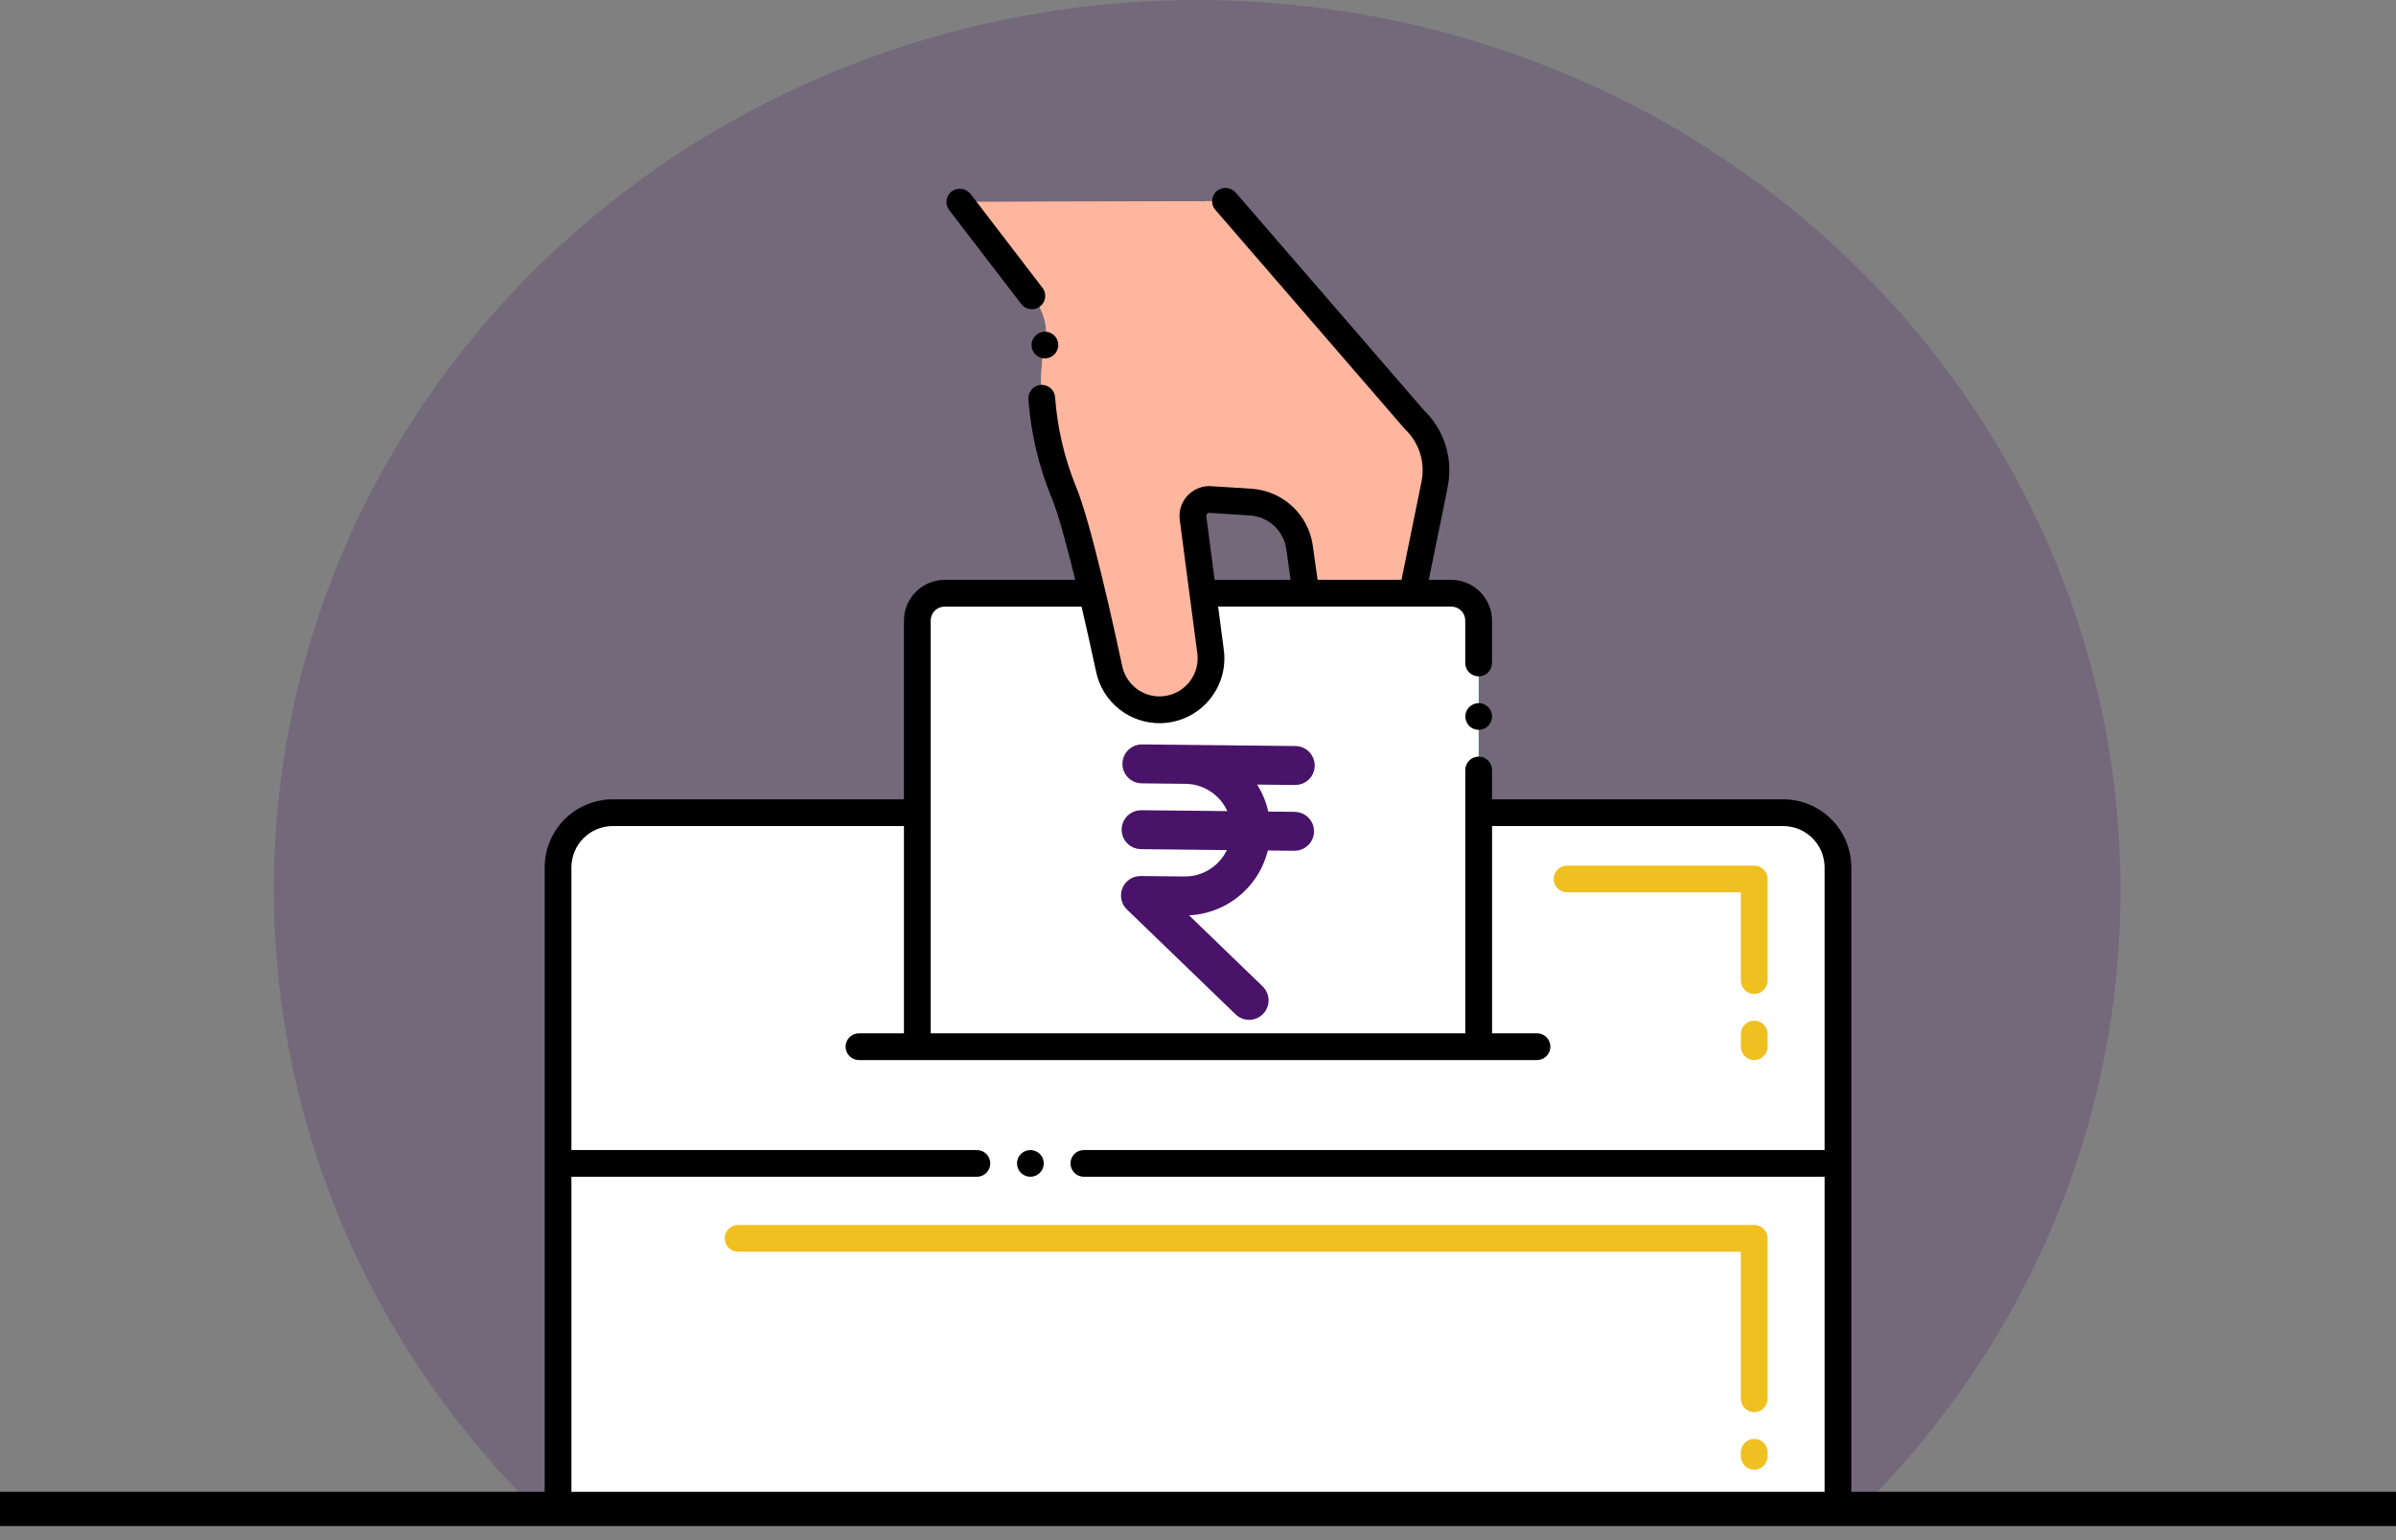 <svg width="70" height="45" viewBox="0 0 70 45" fill="none" xmlns="http://www.w3.org/2000/svg">
<rect x="0" y="0" width="70" height="45" fill="#808080" stroke="none"/>
<path opacity="0.2" fill-rule="evenodd" clip-rule="evenodd" d="M61.95 25.968C61.976 32.689 59.286 39.155 54.45 44H15.55C12.487 40.939 10.251 37.2 9.038 33.113C7.825 29.025 7.673 24.714 8.594 20.556C9.515 16.399 11.482 12.522 14.321 9.267C17.161 6.013 20.786 3.478 24.88 1.888C28.974 0.297 33.41 -0.302 37.801 0.143C42.191 0.588 46.401 2.064 50.06 4.442C53.72 6.819 56.718 10.025 58.791 13.778C60.864 17.532 61.949 21.717 61.95 25.968V25.968Z" fill="#491369"/>
<path d="M27.599 17.334C27.387 17.334 27.184 17.418 27.034 17.568C26.884 17.717 26.8 17.921 26.8 18.132V30.583H43.2V18.132C43.2 17.921 43.116 17.717 42.966 17.568C42.817 17.418 42.614 17.334 42.402 17.334H27.599Z" fill="#13BF6D"/>
<path d="M41.321 12.259L35.804 5.877L28.043 5.903L30.231 8.754C30.376 8.943 30.478 9.162 30.529 9.395C30.579 9.629 30.577 9.87 30.523 10.103C30.232 11.366 30.593 13.25 31.07 14.353C31.45 15.233 32.063 17.95 32.409 19.554C32.491 19.934 32.716 20.267 33.038 20.483C33.36 20.7 33.753 20.784 34.136 20.718C34.518 20.651 34.86 20.44 35.09 20.127C35.32 19.814 35.42 19.425 35.369 19.04L34.855 15.136C34.846 15.069 34.852 15 34.872 14.934C34.892 14.869 34.925 14.809 34.97 14.757C35.015 14.706 35.071 14.665 35.133 14.636C35.195 14.608 35.263 14.593 35.331 14.593C35.34 14.593 36.538 14.671 36.547 14.671C36.9 14.694 37.234 14.838 37.492 15.079C37.751 15.32 37.919 15.642 37.967 15.993L38.155 17.333H41.265L41.918 14.132C41.983 13.794 41.963 13.446 41.859 13.119C41.754 12.792 41.569 12.496 41.321 12.259Z" fill="#FFB69F"/>
<path d="M52.099 23.745H43.201V30.582H26.8V23.745H17.902C17.692 23.745 17.484 23.786 17.29 23.867C17.096 23.947 16.92 24.065 16.772 24.213C16.623 24.362 16.506 24.538 16.425 24.732C16.345 24.926 16.304 25.134 16.304 25.344V44.123H53.697V25.344C53.697 25.134 53.656 24.926 53.576 24.732C53.496 24.538 53.378 24.362 53.23 24.213C53.081 24.065 52.905 23.947 52.711 23.867C52.517 23.786 52.309 23.745 52.099 23.745Z" fill="white"/>
<path d="M27.599 17.334C27.387 17.334 27.184 17.418 27.034 17.568C26.884 17.717 26.8 17.921 26.8 18.132V30.583H43.2V18.132C43.2 17.921 43.116 17.717 42.966 17.568C42.817 17.418 42.614 17.334 42.402 17.334H27.599Z" fill="white"/>
<path d="M41.321 12.259L35.804 5.877L28.043 5.903L30.231 8.754C30.376 8.943 30.478 9.162 30.529 9.395C30.579 9.629 30.577 9.87 30.523 10.103C30.232 11.366 30.593 13.25 31.07 14.353C31.45 15.233 32.063 17.95 32.409 19.554C32.491 19.934 32.716 20.267 33.038 20.483C33.36 20.7 33.753 20.784 34.136 20.718C34.518 20.651 34.86 20.44 35.09 20.127C35.32 19.814 35.42 19.425 35.369 19.04L34.855 15.136C34.846 15.069 34.852 15 34.872 14.934C34.892 14.869 34.925 14.809 34.97 14.757C35.015 14.706 35.071 14.665 35.133 14.636C35.195 14.608 35.263 14.593 35.331 14.593C35.34 14.593 36.538 14.671 36.547 14.671C36.9 14.694 37.234 14.838 37.492 15.079C37.751 15.32 37.919 15.642 37.967 15.993L38.155 17.333H41.265L41.918 14.132C41.983 13.794 41.963 13.446 41.859 13.119C41.754 12.792 41.569 12.496 41.321 12.259Z" fill="#FFB69F"/>
<path d="M30.103 34.383C30.319 34.383 30.494 34.208 30.494 33.993C30.494 33.777 30.319 33.602 30.103 33.602C29.887 33.602 29.712 33.777 29.712 33.993C29.712 34.208 29.887 34.383 30.103 34.383Z" fill="black"/>
<path d="M54.087 25.343C54.086 24.816 53.877 24.311 53.504 23.938C53.131 23.565 52.626 23.355 52.099 23.355H43.59V22.497C43.59 22.393 43.549 22.294 43.476 22.221C43.403 22.147 43.303 22.106 43.2 22.106C43.096 22.106 42.997 22.147 42.924 22.221C42.85 22.294 42.809 22.393 42.809 22.497V30.191H27.191V18.131C27.191 18.023 27.234 17.919 27.31 17.843C27.387 17.767 27.49 17.724 27.598 17.724H31.598C31.733 18.302 31.876 18.941 32.025 19.636C32.117 20.064 32.355 20.448 32.698 20.72C33.042 20.993 33.469 21.137 33.907 21.13H33.928C34.193 21.122 34.454 21.059 34.693 20.945C34.932 20.831 35.145 20.667 35.317 20.465C35.489 20.264 35.617 20.028 35.693 19.774C35.768 19.519 35.789 19.252 35.754 18.989L35.588 17.723H42.401C42.509 17.723 42.612 17.766 42.689 17.843C42.765 17.919 42.808 18.023 42.808 18.131V19.372C42.808 19.475 42.849 19.575 42.923 19.648C42.996 19.721 43.095 19.762 43.199 19.762C43.303 19.762 43.402 19.721 43.475 19.648C43.548 19.575 43.59 19.475 43.59 19.372V18.131C43.589 17.816 43.463 17.514 43.24 17.291C43.018 17.069 42.716 16.943 42.401 16.942H41.742C42.088 15.244 42.236 14.546 42.299 14.198C42.376 13.802 42.353 13.392 42.232 13.007C42.111 12.621 41.895 12.272 41.605 11.991L36.098 5.622C36.029 5.546 35.934 5.499 35.831 5.491C35.729 5.484 35.628 5.516 35.548 5.581C35.51 5.615 35.477 5.656 35.454 5.702C35.431 5.747 35.417 5.797 35.414 5.849C35.41 5.9 35.416 5.951 35.432 6C35.449 6.049 35.474 6.094 35.508 6.133C35.508 6.133 35.509 6.133 35.509 6.133C35.509 6.134 35.509 6.134 35.509 6.134L41.045 12.538C41.248 12.729 41.399 12.968 41.484 13.233C41.569 13.499 41.587 13.781 41.534 14.055L40.945 16.942H38.494L38.353 15.939C38.291 15.5 38.081 15.096 37.756 14.794C37.432 14.493 37.014 14.311 36.572 14.281C36.526 14.278 35.377 14.203 35.331 14.203C35.207 14.204 35.084 14.23 34.971 14.282C34.858 14.333 34.758 14.408 34.676 14.502C34.594 14.595 34.533 14.705 34.497 14.824C34.461 14.943 34.451 15.068 34.467 15.191L34.98 19.091C35.017 19.375 34.943 19.663 34.773 19.894C34.603 20.125 34.351 20.282 34.068 20.331C33.786 20.381 33.495 20.319 33.257 20.16C33.019 20 32.851 19.755 32.789 19.475C32.555 18.385 31.867 15.23 31.427 14.197C31.093 13.37 30.89 12.497 30.825 11.608C30.821 11.557 30.808 11.507 30.785 11.461C30.762 11.415 30.73 11.374 30.691 11.34C30.653 11.307 30.608 11.281 30.559 11.265C30.51 11.248 30.459 11.242 30.408 11.245C30.357 11.249 30.307 11.263 30.261 11.286C30.215 11.309 30.174 11.34 30.14 11.379C30.107 11.418 30.081 11.463 30.064 11.511C30.048 11.56 30.042 11.611 30.045 11.663C30.115 12.64 30.34 13.601 30.709 14.508C30.939 15.031 31.278 16.392 31.413 16.942H27.598C27.283 16.943 26.981 17.069 26.758 17.291C26.535 17.514 26.41 17.816 26.409 18.131V23.355H17.901C17.374 23.356 16.869 23.565 16.496 23.938C16.123 24.311 15.914 24.816 15.913 25.343V44.123C15.913 44.227 15.954 44.326 16.027 44.399C16.101 44.472 16.2 44.514 16.304 44.514C16.407 44.514 16.507 44.472 16.58 44.399C16.653 44.326 16.694 44.227 16.694 44.123V34.383H28.541C28.644 34.383 28.744 34.342 28.817 34.269C28.89 34.195 28.931 34.096 28.931 33.992C28.931 33.889 28.89 33.789 28.817 33.716C28.744 33.643 28.644 33.602 28.541 33.602H16.694V25.343C16.695 25.023 16.822 24.716 17.048 24.49C17.274 24.264 17.581 24.137 17.901 24.136H26.409V30.191H25.095C24.991 30.191 24.892 30.233 24.819 30.306C24.746 30.379 24.704 30.478 24.704 30.582C24.704 30.686 24.746 30.785 24.819 30.858C24.892 30.931 24.991 30.973 25.095 30.973H44.905C45.008 30.973 45.108 30.931 45.181 30.858C45.254 30.785 45.295 30.686 45.295 30.582C45.295 30.478 45.254 30.379 45.181 30.306C45.108 30.233 45.008 30.191 44.905 30.191H43.591V24.136H52.099C52.419 24.137 52.725 24.264 52.952 24.49C53.178 24.716 53.305 25.023 53.306 25.343V33.602H31.666C31.562 33.602 31.463 33.643 31.389 33.716C31.316 33.789 31.275 33.889 31.275 33.992C31.275 34.096 31.316 34.195 31.389 34.269C31.463 34.342 31.562 34.383 31.666 34.383H53.306V44.123C53.306 44.227 53.347 44.326 53.421 44.399C53.494 44.472 53.593 44.514 53.697 44.514C53.8 44.514 53.9 44.472 53.973 44.399C54.046 44.326 54.087 44.227 54.087 44.123L54.087 25.343ZM35.323 14.984C35.35 14.984 36.495 15.059 36.522 15.061C36.784 15.079 37.033 15.186 37.226 15.366C37.418 15.545 37.543 15.785 37.58 16.046L37.705 16.943H35.486C35.485 16.935 35.242 15.089 35.242 15.082C35.241 15.079 35.24 15.075 35.241 15.072C35.242 15.05 35.251 15.029 35.266 15.013C35.281 14.997 35.301 14.987 35.323 14.984Z" fill="black"/>
<path d="M43.2 21.325C43.416 21.325 43.591 21.15 43.591 20.935C43.591 20.719 43.416 20.544 43.2 20.544C42.985 20.544 42.81 20.719 42.81 20.935C42.81 21.15 42.985 21.325 43.2 21.325Z" fill="black"/>
<path d="M30.145 9.999C30.128 10.075 30.135 10.153 30.164 10.225C30.192 10.297 30.241 10.358 30.305 10.402C30.368 10.446 30.444 10.47 30.521 10.471C30.598 10.473 30.674 10.451 30.739 10.409C30.804 10.367 30.855 10.307 30.885 10.236C30.916 10.165 30.925 10.086 30.911 10.01C30.897 9.934 30.861 9.864 30.807 9.809C30.753 9.753 30.684 9.715 30.609 9.699C30.508 9.678 30.402 9.698 30.316 9.754C30.229 9.811 30.168 9.898 30.145 9.999Z" fill="black"/>
<path d="M29.823 8.866C29.853 8.909 29.892 8.947 29.937 8.975C29.982 9.004 30.032 9.023 30.084 9.031C30.137 9.039 30.19 9.037 30.242 9.024C30.293 9.011 30.342 8.987 30.384 8.955C30.426 8.923 30.461 8.882 30.487 8.836C30.513 8.789 30.529 8.738 30.535 8.685C30.54 8.632 30.535 8.579 30.519 8.528C30.503 8.478 30.477 8.431 30.442 8.391L28.353 5.664C28.288 5.584 28.195 5.532 28.093 5.518C27.991 5.505 27.888 5.531 27.805 5.592C27.764 5.623 27.73 5.662 27.704 5.707C27.678 5.751 27.662 5.8 27.655 5.851C27.648 5.902 27.652 5.954 27.665 6.004C27.678 6.053 27.701 6.1 27.733 6.141L29.823 8.866Z" fill="black"/>
<path d="M51.25 42.942C51.146 42.942 51.047 42.901 50.974 42.828C50.901 42.755 50.859 42.655 50.859 42.552V42.433C50.859 42.329 50.901 42.23 50.974 42.157C51.047 42.083 51.146 42.042 51.25 42.042C51.354 42.042 51.453 42.083 51.526 42.157C51.599 42.23 51.641 42.329 51.641 42.433V42.552C51.641 42.655 51.599 42.755 51.526 42.828C51.453 42.901 51.354 42.942 51.25 42.942ZM51.25 41.261C51.146 41.261 51.047 41.22 50.974 41.147C50.901 41.073 50.859 40.974 50.859 40.87V36.573H21.562C21.459 36.573 21.36 36.532 21.286 36.459C21.213 36.386 21.172 36.286 21.172 36.183C21.172 36.079 21.213 35.98 21.286 35.907C21.36 35.833 21.459 35.792 21.562 35.792H51.25C51.354 35.792 51.453 35.833 51.526 35.907C51.599 35.98 51.641 36.079 51.641 36.183V40.87C51.641 40.974 51.599 41.073 51.526 41.147C51.453 41.22 51.354 41.261 51.25 41.261Z" fill="#F0C020"/>
<path d="M51.25 30.973C51.146 30.973 51.047 30.932 50.974 30.859C50.901 30.785 50.859 30.686 50.859 30.582V30.213C50.859 30.109 50.901 30.01 50.974 29.937C51.047 29.863 51.146 29.822 51.25 29.822C51.354 29.822 51.453 29.863 51.526 29.937C51.599 30.01 51.641 30.109 51.641 30.213V30.582C51.641 30.686 51.599 30.785 51.526 30.859C51.453 30.932 51.354 30.973 51.25 30.973ZM51.25 29.041C51.146 29.041 51.047 29 50.974 28.927C50.901 28.853 50.859 28.754 50.859 28.65V26.072H45.781C45.678 26.072 45.578 26.031 45.505 25.958C45.432 25.885 45.391 25.785 45.391 25.682C45.391 25.578 45.432 25.479 45.505 25.405C45.578 25.332 45.678 25.291 45.781 25.291H51.25C51.354 25.291 51.453 25.332 51.526 25.405C51.599 25.479 51.641 25.578 51.641 25.682V28.65C51.641 28.754 51.599 28.853 51.526 28.927C51.453 29 51.354 29.041 51.25 29.041Z" fill="#F0C020"/>
<path d="M37.841 22.686C38.017 22.687 38.161 22.545 38.161 22.369C38.162 22.192 38.02 22.049 37.844 22.048L34.645 22.014L33.363 22C33.187 21.998 33.042 22.139 33.041 22.316C33.039 22.492 33.18 22.636 33.356 22.638L34.638 22.652C35.401 22.66 36.053 23.204 36.197 23.953L33.342 23.923H33.339C33.163 23.922 33.019 24.064 33.018 24.24C33.017 24.416 33.159 24.56 33.335 24.561L36.19 24.591C36.03 25.33 35.377 25.858 34.621 25.859C34.616 25.859 34.61 25.859 34.604 25.859L33.322 25.846H33.318C33.188 25.846 33.072 25.925 33.023 26.045C32.975 26.165 33.004 26.303 33.097 26.393L36.27 29.456C36.351 29.537 36.47 29.567 36.58 29.536C36.691 29.505 36.776 29.417 36.803 29.305C36.83 29.194 36.796 29.076 36.712 28.998L34.117 26.491L34.597 26.497H34.622C35.727 26.495 36.666 25.689 36.836 24.598L37.817 24.608H37.82C37.996 24.609 38.14 24.467 38.141 24.291C38.142 24.115 38 23.972 37.824 23.971L36.843 23.96C36.781 23.48 36.563 23.032 36.223 22.687C36.217 22.681 36.21 22.675 36.204 22.668L37.837 22.686L37.841 22.686Z" fill="#491369" stroke="#491369" stroke-width="0.5"/>
<path d="M70 44.088H0" stroke="black" stroke-miterlimit="10"/>
</svg>
